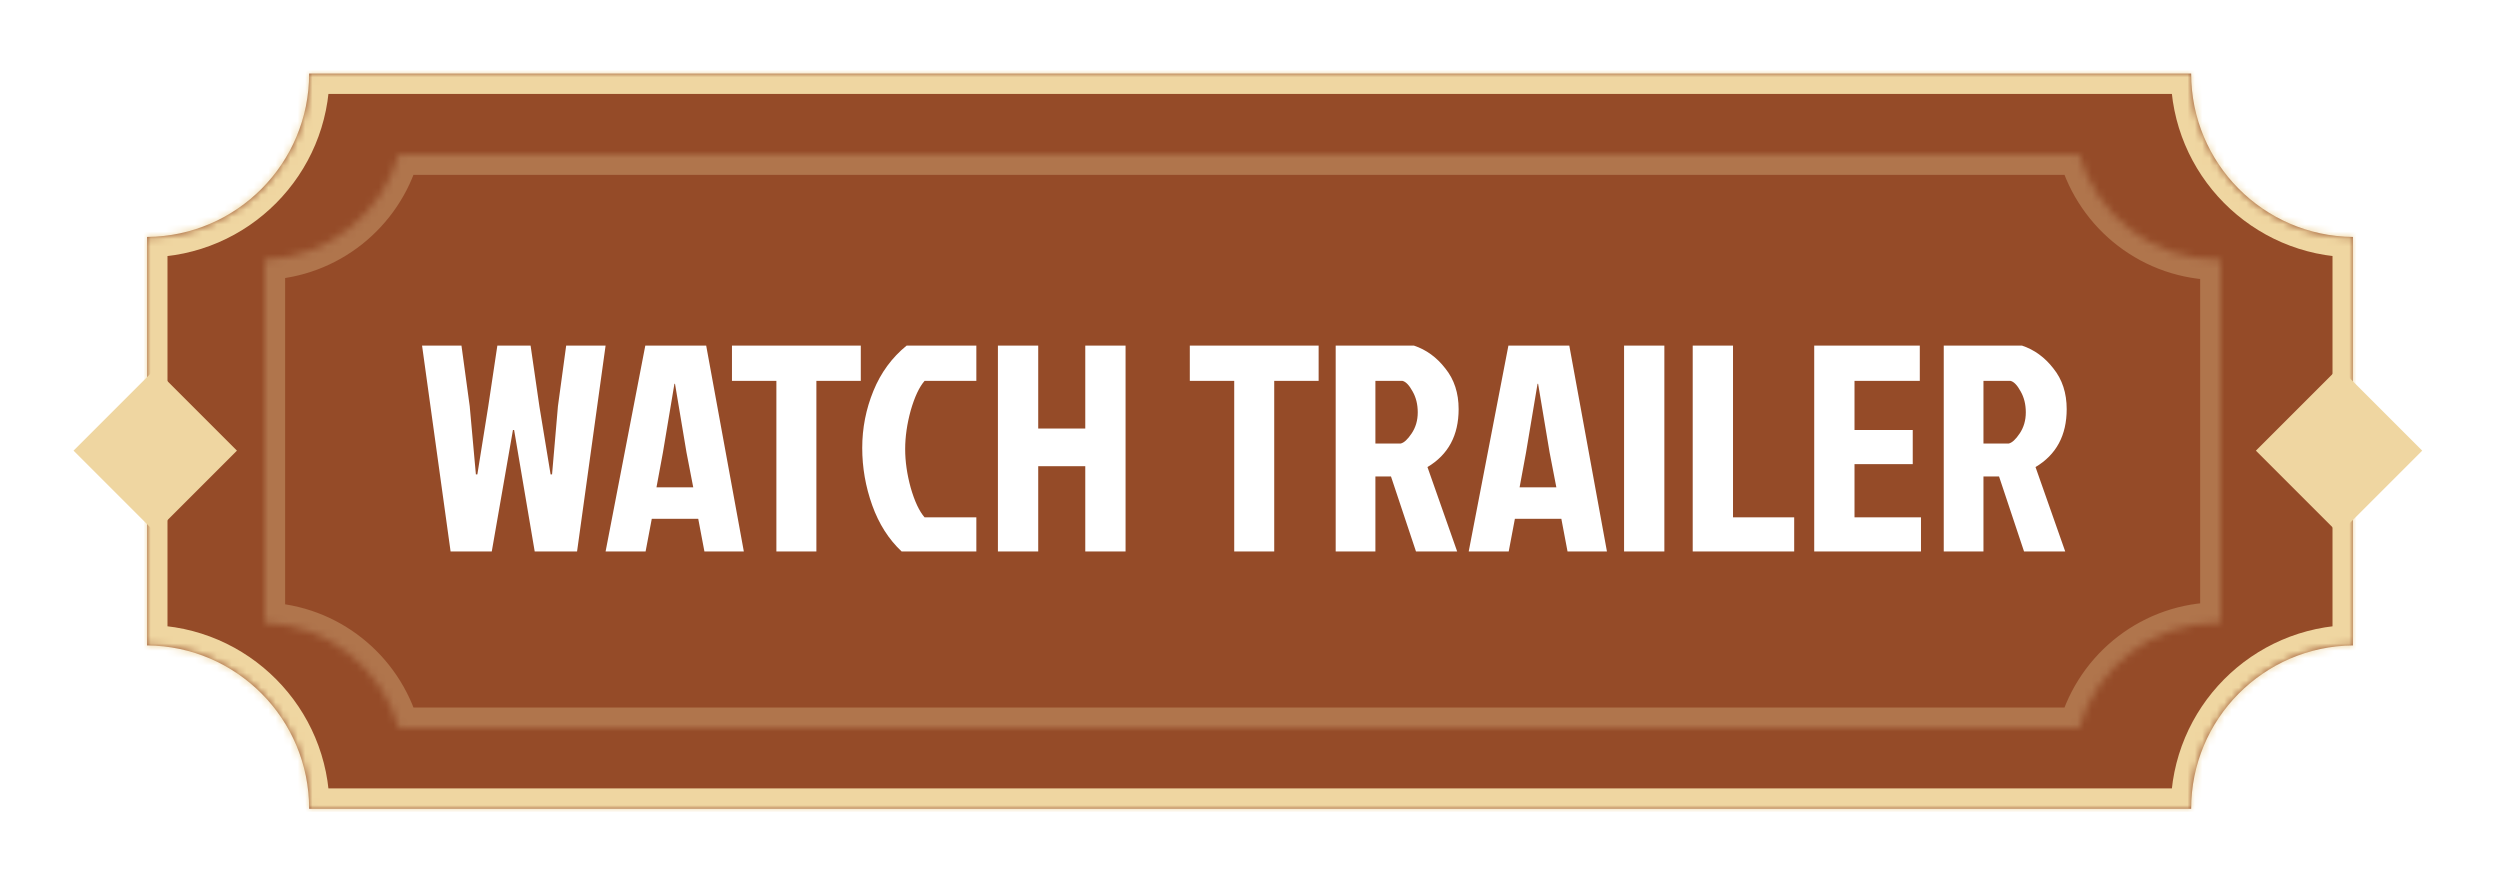 <svg viewBox="0 0 340 120" fill="none" xmlns="http://www.w3.org/2000/svg">
  <g filter="url(#filter0_d_420_5500)">
    <mask id="path-1-inside-1_420_5500" fill="white">
      <path fill-rule="evenodd" clip-rule="evenodd"
        d="M298 6L42.043 6C42.043 18.213 32.191 28.125 20 28.221V83.778C32.191 83.875 42.043 93.787 42.043 106L298 106C298 93.801 307.829 83.898 320 83.779V28.221C307.829 28.102 298 18.199 298 6Z" />
    </mask>
    <path fill-rule="evenodd" clip-rule="evenodd"
      d="M298 6L42.043 6C42.043 18.213 32.191 28.125 20 28.221V83.778C32.191 83.875 42.043 93.787 42.043 106L298 106C298 93.801 307.829 83.898 320 83.779V28.221C307.829 28.102 298 18.199 298 6Z"
      fill="#954B28" />
    <path
      d="M42.043 6V3.222L39.266 3.222V6H42.043ZM298 6H300.778V3.222L298 3.222V6ZM20 28.221L19.978 25.444L17.222 25.465V28.221H20ZM20 83.778H17.222V86.534L19.978 86.556L20 83.778ZM42.043 106H39.266V108.778H42.043V106ZM298 106V108.778H300.778V106H298ZM320 83.779L320.027 86.557L322.778 86.53V83.779H320ZM320 28.221H322.778V25.471L320.027 25.444L320 28.221ZM42.043 8.778L298 8.778V3.222L42.043 3.222V8.778ZM20.022 30.999C33.737 30.891 44.821 19.74 44.821 6H39.266C39.266 16.686 30.645 25.36 19.978 25.444L20.022 30.999ZM22.778 83.778V28.221H17.222V83.778H22.778ZM44.821 106C44.821 92.26 33.737 81.109 20.022 81.001L19.978 86.556C30.645 86.64 39.266 95.314 39.266 106H44.821ZM298 103.222L42.043 103.222V108.778L298 108.778V103.222ZM300.778 106C300.778 95.326 309.378 86.661 320.027 86.557L319.973 81.001C306.28 81.135 295.222 92.276 295.222 106H300.778ZM317.222 28.221V83.779H322.778V28.221H317.222ZM295.222 6C295.222 19.724 306.28 30.865 319.973 30.999L320.027 25.444C309.378 25.339 300.778 16.674 300.778 6H295.222Z"
      fill="#EFD6A1" mask="url(#path-1-inside-1_420_5500)" />
    <mask id="path-3-inside-2_420_5500" fill="white">
      <path fill-rule="evenodd" clip-rule="evenodd"
        d="M282.76 17H54.247C51.949 25.033 44.692 30.972 36 31.295V80.705C44.692 81.028 51.949 86.967 54.247 95H282.76C285.124 86.738 292.732 80.691 301.753 80.691C301.836 80.691 301.918 80.692 302 80.693V31.307C301.918 31.308 301.836 31.309 301.753 31.309C292.732 31.309 285.124 25.262 282.76 17Z" />
    </mask>
    <path fill-rule="evenodd" clip-rule="evenodd"
      d="M282.76 17H54.247C51.949 25.033 44.692 30.972 36 31.295V80.705C44.692 81.028 51.949 86.967 54.247 95H282.76C285.124 86.738 292.732 80.691 301.753 80.691C301.836 80.691 301.918 80.692 302 80.693V31.307C301.918 31.308 301.836 31.309 301.753 31.309C292.732 31.309 285.124 25.262 282.76 17Z"
      fill="#954B28" />
    <path
      d="M54.247 17V14.222H52.152L51.576 16.236L54.247 17ZM282.76 17L285.43 16.236L284.854 14.222H282.76V17ZM36 31.295L35.897 28.519L33.222 28.618V31.295H36ZM36 80.705H33.222V83.382L35.897 83.481L36 80.705ZM54.247 95L51.576 95.764L52.152 97.778H54.247V95ZM282.76 95V97.778H284.854L285.43 95.764L282.76 95ZM302 80.693L301.966 83.47L304.778 83.505V80.693H302ZM302 31.307H304.778V28.495L301.966 28.53L302 31.307ZM54.247 19.778H282.76V14.222H54.247V19.778ZM36.103 34.071C46.024 33.702 54.296 26.925 56.917 17.764L51.576 16.236C49.601 23.14 43.36 28.242 35.897 28.519L36.103 34.071ZM38.778 80.705V31.295H33.222V80.705H38.778ZM56.917 94.236C54.296 85.075 46.024 78.298 36.103 77.929L35.897 83.481C43.36 83.758 49.601 88.86 51.576 95.764L56.917 94.236ZM282.76 92.222H54.247V97.778H282.76V92.222ZM285.43 95.764C287.462 88.663 294.005 83.469 301.753 83.469V77.913C291.46 77.913 282.785 84.814 280.089 94.236L285.43 95.764ZM301.753 83.469C301.824 83.469 301.895 83.469 301.966 83.47L302.034 77.915C301.94 77.914 301.847 77.913 301.753 77.913V83.469ZM299.222 31.307V80.693H304.778V31.307H299.222ZM301.753 34.086C301.847 34.086 301.94 34.086 302.034 34.085L301.966 28.53C301.895 28.53 301.824 28.531 301.753 28.531V34.086ZM280.089 17.764C282.785 27.186 291.46 34.086 301.753 34.086V28.531C294.005 28.531 287.462 23.337 285.43 16.236L280.089 17.764Z"
      fill="#EFD6A1" fill-opacity="0.3" mask="url(#path-3-inside-2_420_5500)" />
    <rect x="10" y="57.29" width="15.714" height="15.714" transform="rotate(-45 10 57.29)"
      fill="#EFD6A1" />
    <rect x="306.802" y="57.29" width="15.993" height="15.993"
      transform="rotate(-45 306.802 57.29)" fill="#EFD6A1" />
    <path
      d="M72.72 71L69.92 54.48H69.76L66.88 71H61.28L57.4 43H62.76L63.88 51.24L64.72 60.52H64.92L66.4 51.28L67.64 43H72.16L73.36 51.28L74.88 60.52H75.08L75.88 51.24L77 43H82.36L78.48 71H72.72ZM95.801 71L94.961 66.56H88.641L87.801 71H82.361L87.761 43H96.041L101.161 71H95.801ZM91.721 48.2L90.161 57.52L89.281 62.28H94.281L93.361 57.52L91.801 48.2H91.721ZM105.588 47.8H99.548V43H117.068V47.8H111.028V71H105.588V47.8ZM125.743 66.36H132.783V71H122.623C120.863 69.347 119.529 67.253 118.623 64.72C117.716 62.187 117.263 59.587 117.263 56.92C117.263 54.227 117.769 51.64 118.783 49.16C119.796 46.68 121.303 44.627 123.303 43H132.783V47.8H125.743C125.023 48.627 124.396 49.96 123.863 51.8C123.356 53.64 123.103 55.4 123.103 57.08C123.103 58.76 123.356 60.52 123.863 62.36C124.396 64.2 125.023 65.533 125.743 66.36ZM141.197 71H135.717V43H141.197V54.28H147.597V43H153.077V71H147.597V59.4H141.197V71ZM167.854 47.8H161.814V43H179.334V47.8H173.294V71H167.854V47.8ZM181.654 43H192.294C193.974 43.56 195.401 44.6 196.574 46.12C197.774 47.613 198.374 49.453 198.374 51.64C198.374 55.213 196.961 57.84 194.134 59.52L198.174 71H192.574L189.174 60.8H187.054V71H181.654V43ZM187.054 47.8V56.32H190.494C190.948 56.213 191.441 55.76 191.974 54.96C192.534 54.133 192.814 53.173 192.814 52.08C192.814 50.987 192.574 50.027 192.094 49.2C191.641 48.373 191.188 47.907 190.734 47.8H187.054ZM213.184 71L212.344 66.56H206.024L205.184 71H199.744L205.144 43H213.424L218.544 71H213.184ZM209.104 48.2L207.544 57.52L206.664 62.28H211.664L210.744 57.52L209.184 48.2H209.104ZM220.873 71V43H226.353V71H220.873ZM230.209 71V43H235.689V66.36H244.009V71H230.209ZM246.733 71V43H261.093V47.8H252.213V54.48H260.133V59.12H252.213V66.36H261.253V71H246.733ZM264.35 43H274.99C276.67 43.56 278.096 44.6 279.27 46.12C280.47 47.613 281.07 49.453 281.07 51.64C281.07 55.213 279.656 57.84 276.83 59.52L280.87 71H275.27L271.87 60.8H269.75V71H264.35V43ZM269.75 47.8V56.32H273.19C273.643 56.213 274.136 55.76 274.67 54.96C275.23 54.133 275.51 53.173 275.51 52.08C275.51 50.987 275.27 50.027 274.79 49.2C274.336 48.373 273.883 47.907 273.43 47.8H269.75Z"
      fill="white" />
  </g>
  <defs>
    <filter id="filter0_d_420_5500" x="0" y="0" width="339.42" height="120"
      filterUnits="userSpaceOnUse" color-interpolation-filters="sRGB">
      <feFlood flood-opacity="0" result="BackgroundImageFix" />
      <feColorMatrix in="SourceAlpha" type="matrix"
        values="0 0 0 0 0 0 0 0 0 0 0 0 0 0 0 0 0 0 127 0" result="hardAlpha" />
      <feOffset dy="4" />
      <feGaussianBlur stdDeviation="5" />
      <feComposite in2="hardAlpha" operator="out" />
      <feColorMatrix type="matrix" values="0 0 0 0 0 0 0 0 0 0 0 0 0 0 0 0 0 0 0.25 0" />
      <feBlend mode="normal" in2="BackgroundImageFix" result="effect1_dropShadow_420_5500" />
      <feBlend mode="normal" in="SourceGraphic" in2="effect1_dropShadow_420_5500" result="shape" />
    </filter>
  </defs>
</svg>